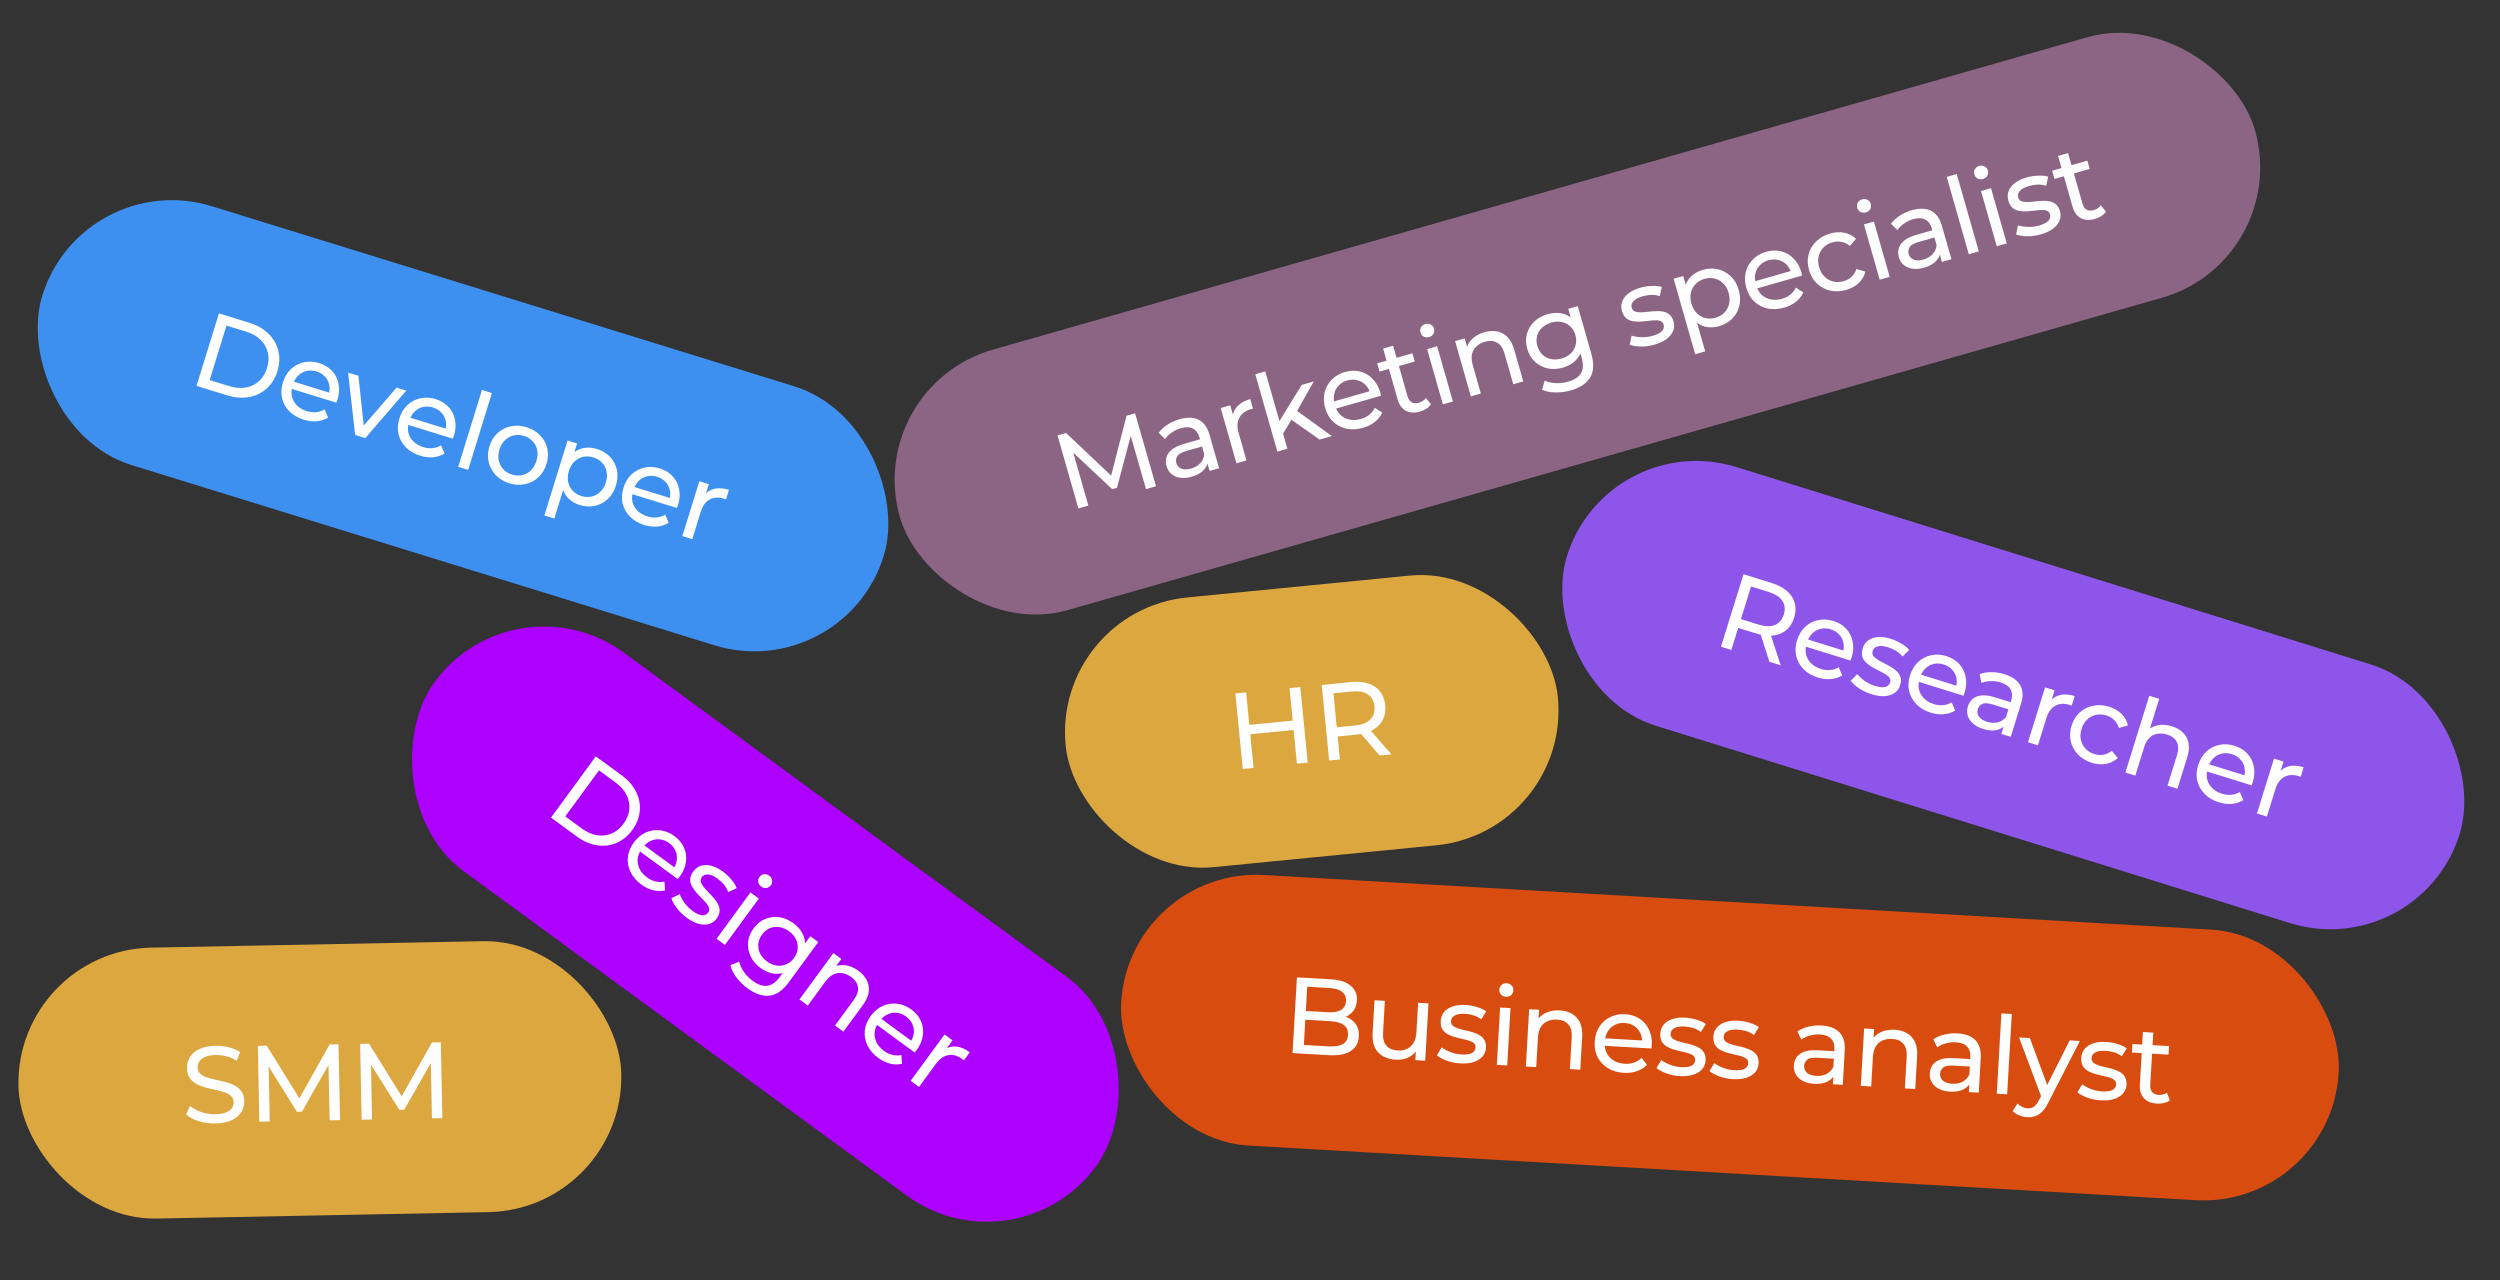 <svg width="369" height="189" viewBox="0 0 369 189" fill="none" xmlns="http://www.w3.org/2000/svg">
<rect x="0" y="0" width="369" height="189" fill="#333333" stroke="none"/>
<g clip-path="url(#clip0_101_3819)">
<rect x="12.151" y="24.53" width="130" height="40" rx="20" transform="rotate(17.181 12.151 24.53)" fill="#3E90F0"/>
<path d="M29.005 56.956L32.314 46.255L36.823 47.65C37.965 48.002 38.899 48.537 39.627 49.253C40.364 49.972 40.848 50.809 41.078 51.762C41.318 52.718 41.275 53.726 40.947 54.786C40.619 55.846 40.087 56.703 39.348 57.357C38.62 58.014 37.749 58.431 36.734 58.608C35.729 58.789 34.656 58.703 33.515 58.35L29.005 56.956ZM30.945 56.098L33.834 56.992C34.721 57.266 35.537 57.334 36.283 57.196C37.039 57.061 37.689 56.748 38.231 56.258C38.777 55.756 39.173 55.108 39.418 54.313C39.667 53.508 39.706 52.75 39.536 52.039C39.365 51.327 39.005 50.702 38.457 50.164C37.919 49.63 37.207 49.225 36.32 48.951L33.431 48.058L30.945 56.098ZM44.831 61.949C43.965 61.681 43.256 61.267 42.704 60.705C42.162 60.147 41.803 59.5 41.629 58.765C41.464 58.033 41.507 57.265 41.755 56.46C42.004 55.655 42.398 54.995 42.937 54.48C43.486 53.969 44.12 53.635 44.838 53.477C45.57 53.313 46.323 53.35 47.098 53.59C47.882 53.832 48.522 54.22 49.016 54.752C49.51 55.285 49.828 55.919 49.968 56.654C50.123 57.383 50.071 58.165 49.812 59.001C49.793 59.062 49.766 59.132 49.731 59.21C49.706 59.292 49.677 59.367 49.645 59.435L42.751 57.303L43.077 56.248L49.206 58.144L48.497 58.326C48.668 57.81 48.704 57.313 48.606 56.836C48.508 56.359 48.295 55.947 47.967 55.6C47.652 55.246 47.235 54.989 46.715 54.828C46.205 54.67 45.716 54.647 45.246 54.759C44.779 54.86 44.369 55.085 44.016 55.433C43.665 55.772 43.408 56.206 43.244 56.736L43.169 56.98C43.002 57.52 42.974 58.042 43.087 58.546C43.212 59.042 43.463 59.477 43.839 59.85C44.215 60.223 44.693 60.5 45.274 60.679C45.753 60.827 46.211 60.88 46.649 60.837C47.097 60.796 47.519 60.659 47.915 60.424L48.432 61.622C47.933 61.937 47.374 62.121 46.754 62.175C46.145 62.233 45.504 62.157 44.831 61.949ZM52.419 64.195L51.378 54.997L52.906 55.469L53.787 63.78L53.053 63.553L58.532 57.209L59.968 57.653L53.917 64.658L52.419 64.195ZM62.02 67.264C61.154 66.996 60.445 66.581 59.893 66.02C59.351 65.462 58.992 64.815 58.818 64.08C58.653 63.348 58.696 62.579 58.944 61.774C59.193 60.969 59.587 60.309 60.126 59.795C60.675 59.283 61.308 58.949 62.027 58.792C62.759 58.627 63.512 58.665 64.287 58.904C65.071 59.147 65.711 59.534 66.205 60.067C66.699 60.599 67.016 61.233 67.157 61.969C67.312 62.698 67.26 63.48 67.001 64.316C66.982 64.377 66.955 64.447 66.92 64.525C66.895 64.606 66.866 64.681 66.834 64.749L59.94 62.618L60.266 61.563L66.395 63.458L65.686 63.641C65.857 63.124 65.893 62.628 65.795 62.151C65.697 61.674 65.484 61.262 65.156 60.915C64.841 60.56 64.424 60.303 63.904 60.142C63.394 59.985 62.904 59.962 62.435 60.073C61.968 60.175 61.558 60.4 61.204 60.748C60.854 61.086 60.597 61.52 60.433 62.05L60.358 62.295C60.191 62.835 60.163 63.357 60.276 63.861C60.401 64.357 60.652 64.792 61.028 65.165C61.404 65.538 61.882 65.814 62.463 65.994C62.942 66.142 63.4 66.194 63.838 66.151C64.286 66.111 64.708 65.973 65.104 65.739L65.621 66.937C65.122 67.251 64.563 67.436 63.943 67.49C63.334 67.547 62.693 67.472 62.02 67.264ZM67.632 68.899L71.139 57.556L72.607 58.01L69.1 69.352L67.632 68.899ZM75.175 71.331C74.36 71.079 73.692 70.677 73.17 70.125C72.648 69.573 72.3 68.93 72.126 68.194C71.954 67.449 71.991 66.679 72.237 65.884C72.486 65.079 72.89 64.422 73.449 63.914C74.008 63.406 74.657 63.076 75.396 62.925C76.138 62.764 76.917 62.809 77.732 63.061C78.537 63.31 79.201 63.711 79.722 64.263C80.257 64.808 80.607 65.446 80.771 66.178C80.949 66.903 80.912 67.673 80.66 68.488C80.411 69.293 80.007 69.95 79.448 70.458C78.899 70.97 78.248 71.304 77.496 71.463C76.754 71.624 75.98 71.58 75.175 71.331ZM75.572 70.047C76.092 70.208 76.592 70.234 77.072 70.126C77.562 70.02 77.991 69.79 78.358 69.434C78.727 69.069 79.001 68.601 79.177 68.03C79.357 67.449 79.394 66.913 79.289 66.423C79.187 65.923 78.963 65.491 78.618 65.127C78.282 64.767 77.855 64.506 77.335 64.346C76.816 64.185 76.316 64.159 75.835 64.267C75.355 64.375 74.927 64.606 74.55 64.958C74.176 65.3 73.9 65.762 73.72 66.343C73.543 66.913 73.51 67.456 73.619 67.969C73.731 68.473 73.955 68.905 74.29 69.266C74.625 69.626 75.053 69.886 75.572 70.047ZM85.536 74.534C84.863 74.326 84.294 73.983 83.828 73.504C83.375 73.018 83.075 72.417 82.928 71.702C82.791 70.99 82.864 70.175 83.148 69.258C83.431 68.341 83.826 67.625 84.331 67.111C84.846 66.601 85.426 66.278 86.071 66.142C86.726 66.01 87.4 66.05 88.093 66.265C88.887 66.51 89.537 66.901 90.041 67.437C90.546 67.972 90.88 68.606 91.044 69.338C91.212 70.06 91.168 70.833 90.913 71.659C90.658 72.484 90.256 73.152 89.707 73.664C89.158 74.175 88.524 74.51 87.806 74.667C87.087 74.824 86.331 74.78 85.536 74.534ZM80.352 76.08L83.773 65.013L85.18 65.448L84.504 67.634L83.831 69.486L83.403 71.413L81.819 76.534L80.352 76.08ZM85.81 73.213C86.33 73.373 86.83 73.4 87.31 73.291C87.8 73.186 88.229 72.956 88.596 72.6C88.976 72.237 89.254 71.771 89.43 71.2C89.61 70.619 89.642 70.082 89.527 69.589C89.425 69.088 89.201 68.656 88.856 68.293C88.52 67.932 88.093 67.672 87.573 67.511C87.064 67.353 86.564 67.327 86.073 67.432C85.593 67.541 85.165 67.771 84.788 68.124C84.424 68.469 84.153 68.932 83.973 69.513C83.797 70.084 83.758 70.624 83.857 71.135C83.969 71.638 84.193 72.07 84.528 72.431C84.873 72.794 85.301 73.055 85.81 73.213ZM95.099 77.491C94.233 77.224 93.524 76.809 92.972 76.248C92.43 75.689 92.072 75.042 91.897 74.307C91.732 73.576 91.775 72.807 92.023 72.002C92.272 71.197 92.666 70.537 93.205 70.023C93.754 69.511 94.388 69.177 95.106 69.019C95.838 68.855 96.591 68.892 97.366 69.132C98.15 69.374 98.79 69.762 99.284 70.294C99.778 70.827 100.096 71.461 100.236 72.197C100.391 72.925 100.339 73.708 100.08 74.543C100.061 74.604 100.034 74.674 99.999 74.752C99.974 74.834 99.945 74.909 99.913 74.977L93.019 72.846L93.345 71.791L99.475 73.686L98.765 73.869C98.936 73.352 98.972 72.855 98.874 72.378C98.776 71.901 98.563 71.489 98.235 71.142C97.92 70.788 97.502 70.531 96.983 70.37C96.473 70.213 95.984 70.189 95.514 70.301C95.047 70.402 94.637 70.627 94.284 70.976C93.933 71.314 93.676 71.748 93.512 72.278L93.437 72.523C93.27 73.063 93.242 73.585 93.355 74.088C93.48 74.585 93.731 75.02 94.107 75.393C94.483 75.766 94.961 76.042 95.542 76.222C96.021 76.37 96.479 76.422 96.917 76.379C97.365 76.338 97.787 76.201 98.183 75.966L98.7 77.165C98.201 77.479 97.642 77.663 97.022 77.718C96.413 77.775 95.772 77.699 95.099 77.491ZM100.712 79.126L103.217 71.025L104.623 71.459L103.942 73.661L103.975 73.068C104.372 72.577 104.882 72.265 105.503 72.133C106.124 72.002 106.822 72.056 107.597 72.295L107.157 73.717C107.099 73.688 107.04 73.664 106.978 73.645C106.927 73.629 106.877 73.613 106.826 73.597C106.041 73.355 105.347 73.397 104.743 73.724C104.14 74.051 103.701 74.658 103.427 75.544L102.179 79.58L100.712 79.126Z" fill="#FEFEFE"/>
</g>
<g clip-path="url(#clip1_101_3819)">
<rect x="75.96" y="84.53" width="121" height="40" rx="20" transform="rotate(36.203 75.96 84.53)" fill="#AD00FF"/>
<path d="M81.326 120.678L87.941 111.64L91.749 114.428C92.713 115.134 93.423 115.944 93.877 116.858C94.34 117.778 94.525 118.727 94.432 119.703C94.347 120.685 93.977 121.624 93.322 122.519C92.667 123.414 91.884 124.051 90.973 124.428C90.071 124.812 89.111 124.923 88.094 124.759C87.085 124.603 86.098 124.171 85.134 123.466L81.326 120.678ZM83.439 120.5L85.879 122.286C86.628 122.834 87.377 123.164 88.127 123.277C88.886 123.397 89.602 123.312 90.275 123.025C90.954 122.729 91.54 122.246 92.031 121.574C92.529 120.894 92.813 120.19 92.883 119.462C92.954 118.733 92.817 118.026 92.475 117.338C92.14 116.657 91.599 116.043 90.85 115.495L88.41 113.709L83.439 120.5ZM94.66 130.557C93.928 130.021 93.393 129.398 93.054 128.688C92.723 127.983 92.596 127.255 92.67 126.503C92.753 125.758 93.043 125.045 93.541 124.365C94.039 123.685 94.626 123.189 95.303 122.879C95.989 122.574 96.697 122.464 97.427 122.55C98.173 122.633 98.873 122.914 99.527 123.393C100.19 123.878 100.668 124.452 100.962 125.117C101.255 125.781 101.349 126.484 101.242 127.226C101.15 127.965 100.846 128.687 100.33 129.393C100.292 129.445 100.243 129.502 100.184 129.565C100.134 129.633 100.083 129.695 100.03 129.749L94.207 125.487L94.859 124.596L100.036 128.385L99.306 128.327C99.636 127.894 99.832 127.436 99.895 126.953C99.957 126.47 99.89 126.011 99.693 125.576C99.511 125.139 99.2 124.76 98.761 124.438C98.331 124.123 97.876 123.942 97.395 123.894C96.921 123.838 96.46 123.917 96.012 124.131C95.571 124.337 95.186 124.664 94.859 125.111L94.707 125.318C94.374 125.774 94.178 126.258 94.12 126.771C94.076 127.281 94.172 127.774 94.406 128.249C94.639 128.725 95.002 129.142 95.492 129.501C95.897 129.797 96.313 129.996 96.741 130.098C97.177 130.206 97.621 130.213 98.072 130.12L98.171 131.422C97.596 131.556 97.007 131.548 96.404 131.398C95.809 131.253 95.228 130.973 94.66 130.557ZM101.339 135.446C100.77 135.03 100.285 134.555 99.882 134.023C99.487 133.496 99.226 133.014 99.097 132.576L100.332 131.972C100.479 132.385 100.718 132.817 101.048 133.27C101.377 133.722 101.766 134.113 102.213 134.44C102.79 134.862 103.263 135.083 103.632 135.102C104.01 135.128 104.306 134.994 104.521 134.701C104.678 134.486 104.723 134.262 104.657 134.028C104.59 133.794 104.45 133.552 104.235 133.303C104.03 133.06 103.788 132.804 103.51 132.534C103.238 132.255 102.972 131.968 102.712 131.673C102.459 131.368 102.251 131.057 102.087 130.739C101.93 130.412 101.858 130.076 101.874 129.73C101.895 129.376 102.051 129.001 102.341 128.605C102.643 128.192 103.024 127.915 103.483 127.775C103.942 127.636 104.442 127.638 104.984 127.783C105.54 127.926 106.111 128.212 106.696 128.64C107.144 128.968 107.555 129.355 107.929 129.8C108.318 130.244 108.587 130.672 108.735 131.084L107.487 131.678C107.328 131.244 107.11 130.866 106.831 130.543C106.552 130.22 106.244 129.935 105.909 129.69C105.366 129.293 104.896 129.087 104.497 129.072C104.104 129.049 103.806 129.175 103.605 129.451C103.435 129.683 103.38 129.921 103.44 130.163C103.516 130.403 103.653 130.649 103.852 130.901C104.06 131.159 104.3 131.427 104.572 131.705C104.85 131.975 105.116 132.262 105.369 132.566C105.629 132.862 105.836 133.166 105.991 133.478C106.155 133.796 106.229 134.128 106.214 134.474C106.207 134.826 106.062 135.195 105.779 135.583C105.476 135.996 105.094 136.265 104.633 136.39C104.171 136.515 103.658 136.502 103.093 136.353C102.535 136.195 101.95 135.893 101.339 135.446ZM105.759 138.562L110.767 131.719L112.007 132.627L106.998 139.469L105.759 138.562ZM112.351 130.856C112.11 130.68 111.965 130.454 111.914 130.179C111.873 129.911 111.934 129.665 112.098 129.441C112.268 129.209 112.487 129.072 112.756 129.03C113.032 128.995 113.291 129.066 113.532 129.242C113.773 129.419 113.915 129.641 113.956 129.909C114.013 130.175 113.959 130.42 113.795 130.644C113.625 130.876 113.403 131.018 113.128 131.068C112.86 131.109 112.601 131.039 112.351 130.856ZM110.328 145.872C109.7 145.412 109.155 144.875 108.693 144.259C108.234 143.659 107.939 143.059 107.808 142.461L109.101 141.941C109.218 142.449 109.452 142.951 109.804 143.446C110.149 143.95 110.575 144.388 111.083 144.759C111.892 145.352 112.625 145.597 113.281 145.495C113.937 145.394 114.548 144.956 115.115 144.181L116.174 142.735L117.295 141.474L118.232 140.058L119.602 138.186L120.777 139.046L116.449 144.959C115.567 146.164 114.617 146.83 113.599 146.957C112.58 147.085 111.49 146.723 110.328 145.872ZM112.271 142.893C111.608 142.408 111.115 141.835 110.792 141.175C110.483 140.513 110.357 139.819 110.412 139.093C110.477 138.373 110.748 137.687 111.227 137.032C111.712 136.37 112.285 135.903 112.945 135.633C113.62 135.361 114.317 135.276 115.035 135.378C115.762 135.487 116.456 135.784 117.119 136.269C117.704 136.698 118.15 137.209 118.455 137.803C118.767 138.388 118.886 139.03 118.811 139.728C118.744 140.433 118.437 141.16 117.889 141.909C117.347 142.649 116.75 143.157 116.099 143.434C115.455 143.716 114.801 143.806 114.137 143.703C113.478 143.591 112.856 143.321 112.271 142.893ZM113.207 141.912C113.663 142.246 114.137 142.447 114.629 142.516C115.12 142.585 115.588 142.524 116.031 142.334C116.484 142.149 116.87 141.837 117.192 141.398C117.513 140.959 117.693 140.496 117.732 140.01C117.78 139.529 117.694 139.069 117.473 138.63C117.259 138.182 116.924 137.792 116.467 137.458C116.011 137.124 115.533 136.919 115.033 136.844C114.548 136.766 114.079 136.82 113.627 137.004C113.183 137.195 112.8 137.51 112.479 137.949C112.158 138.388 111.973 138.848 111.926 139.328C111.886 139.815 111.974 140.283 112.188 140.73C112.411 141.184 112.751 141.578 113.207 141.912ZM126.705 143.285C127.264 143.695 127.676 144.162 127.94 144.686C128.213 145.216 128.309 145.789 128.229 146.404C128.149 147.019 127.863 147.663 127.371 148.334L124.489 152.272L123.25 151.365L126.028 147.569C126.513 146.906 126.715 146.287 126.634 145.712C126.561 145.143 126.232 144.645 125.647 144.216C125.208 143.895 124.762 143.701 124.308 143.633C123.855 143.566 123.416 143.634 122.989 143.838C122.571 144.047 122.18 144.402 121.814 144.901L119.234 148.426L117.995 147.518L123.004 140.676L124.191 141.545L122.84 143.391L123.005 142.759C123.557 142.475 124.156 142.379 124.804 142.469C125.451 142.56 126.085 142.832 126.705 143.285ZM129.631 156.155C128.9 155.619 128.364 154.996 128.025 154.285C127.695 153.581 127.567 152.853 127.641 152.101C127.725 151.355 128.015 150.642 128.513 149.962C129.01 149.282 129.598 148.787 130.275 148.476C130.96 148.172 131.668 148.062 132.399 148.147C133.144 148.23 133.844 148.511 134.498 148.99C135.161 149.475 135.639 150.05 135.933 150.714C136.227 151.379 136.32 152.082 136.214 152.823C136.122 153.563 135.818 154.285 135.301 154.991C135.263 155.043 135.215 155.1 135.156 155.162C135.106 155.231 135.054 155.292 135.001 155.346L129.179 151.084L129.831 150.193L135.008 153.983L134.278 153.924C134.607 153.492 134.804 153.034 134.866 152.551C134.929 152.068 134.862 151.609 134.665 151.174C134.483 150.737 134.172 150.357 133.733 150.036C133.303 149.721 132.847 149.54 132.367 149.492C131.892 149.436 131.431 149.515 130.984 149.729C130.542 149.934 130.158 150.261 129.83 150.709L129.679 150.915C129.345 151.371 129.149 151.856 129.091 152.369C129.048 152.879 129.143 153.372 129.377 153.847C129.611 154.322 129.973 154.739 130.464 155.098C130.868 155.395 131.285 155.593 131.712 155.695C132.149 155.803 132.593 155.811 133.044 155.718L133.142 157.019C132.568 157.154 131.979 157.146 131.376 156.995C130.781 156.851 130.199 156.57 129.631 156.155ZM134.404 159.529L139.413 152.687L140.601 153.556L139.24 155.415L139.464 154.865C140 154.53 140.583 154.402 141.213 154.48C141.843 154.558 142.486 154.836 143.14 155.315L142.261 156.516C142.216 156.47 142.167 156.428 142.116 156.39C142.072 156.358 142.029 156.327 141.986 156.295C141.324 155.81 140.654 155.624 139.977 155.736C139.299 155.849 138.687 156.279 138.139 157.028L135.644 160.437L134.404 159.529Z" fill="#FEFEFE"/>
</g>
<rect x="2.335" y="140.256" width="89" height="40" rx="20" transform="rotate(-1.111 2.335 140.256)" fill="#DDA73F"/>
<path d="M31.78 165.818C30.927 165.834 30.109 165.722 29.325 165.481C28.541 165.23 27.922 164.9 27.466 164.493L28.033 163.234C28.467 163.599 29.017 163.898 29.683 164.13C30.349 164.363 31.039 164.472 31.754 164.458C32.404 164.445 32.931 164.361 33.333 164.203C33.736 164.046 34.03 163.838 34.217 163.578C34.404 163.308 34.494 163.007 34.488 162.677C34.48 162.293 34.346 161.986 34.086 161.756C33.836 161.526 33.507 161.346 33.099 161.215C32.702 161.074 32.262 160.954 31.78 160.857C31.298 160.76 30.81 160.646 30.317 160.517C29.834 160.377 29.388 160.199 28.979 159.983C28.58 159.767 28.254 159.474 28.001 159.106C27.749 158.727 27.616 158.238 27.605 157.641C27.594 157.065 27.733 156.535 28.022 156.049C28.322 155.552 28.784 155.154 29.407 154.854C30.041 154.543 30.849 154.378 31.83 154.359C32.481 154.346 33.127 154.419 33.771 154.577C34.414 154.735 34.973 154.97 35.449 155.281L34.946 156.571C34.459 156.26 33.948 156.041 33.412 155.912C32.876 155.773 32.358 155.709 31.856 155.718C31.227 155.731 30.712 155.821 30.309 155.988C29.907 156.156 29.613 156.375 29.426 156.646C29.25 156.916 29.165 157.216 29.171 157.547C29.179 157.941 29.308 158.254 29.558 158.484C29.818 158.713 30.147 158.893 30.544 159.024C30.952 159.155 31.397 159.275 31.88 159.383C32.361 159.48 32.844 159.593 33.326 159.723C33.82 159.852 34.266 160.024 34.665 160.241C35.074 160.457 35.405 160.749 35.658 161.118C35.91 161.486 36.042 161.964 36.054 162.55C36.065 163.116 35.92 163.646 35.62 164.143C35.321 164.629 34.848 165.027 34.203 165.339C33.569 165.639 32.761 165.799 31.78 165.818ZM38.274 165.564L38.057 154.366L39.369 154.34L44.556 162.705L43.852 162.719L48.647 154.161L49.959 154.135L50.192 165.333L48.656 165.362L48.47 156.58L48.838 156.573L44.566 164.082L43.831 164.096L39.239 156.759L39.639 156.752L39.81 165.534L38.274 165.564ZM53.376 165.271L53.159 154.073L54.471 154.048L59.658 162.413L58.954 162.426L63.749 153.868L65.061 153.842L65.294 165.04L63.758 165.07L63.572 156.288L63.94 156.28L59.669 163.789L58.933 163.803L54.342 156.467L54.742 156.459L54.912 165.241L53.376 165.271Z" fill="#FEFEFE"/>
<rect x="155.335" y="90.138" width="73" height="40" rx="20" transform="rotate(-5.611 155.335 90.138)" fill="#DDA73F"/>
<path d="M190.333 101.57L191.925 101.414L193.02 112.56L191.428 112.717L190.333 101.57ZM185.026 113.346L183.434 113.502L182.339 102.356L183.931 102.199L185.026 113.346ZM191.083 107.735L184.379 108.393L184.243 107.008L190.947 106.349L191.083 107.735ZM196.181 112.25L195.086 101.103L199.433 100.676C200.41 100.58 201.258 100.652 201.978 100.893C202.699 101.133 203.273 101.526 203.702 102.074C204.131 102.621 204.385 103.298 204.464 104.105C204.544 104.912 204.426 105.625 204.112 106.246C203.797 106.855 203.309 107.348 202.65 107.724C201.99 108.099 201.172 108.335 200.195 108.431L196.724 108.772L197.368 107.969L197.773 112.093L196.181 112.25ZM203.633 111.518L200.402 107.752L202.105 107.584L205.369 111.347L203.633 111.518ZM197.384 108.128L196.591 107.419L200.014 107.082C201.033 106.982 201.782 106.689 202.259 106.203C202.746 105.705 202.95 105.057 202.872 104.261C202.794 103.465 202.468 102.876 201.894 102.492C201.332 102.108 200.541 101.966 199.521 102.066L196.098 102.403L196.736 101.536L197.384 108.128Z" fill="#FEFEFE"/>
<g clip-path="url(#clip2_101_3819)">
<rect x="237.218" y="63" width="138" height="40" rx="20" transform="rotate(17.283 237.218 63)" fill="#8E55EA"/>
<path d="M254.015 95.455L257.342 84.761L261.513 86.059C262.45 86.35 263.204 86.746 263.774 87.248C264.344 87.749 264.72 88.335 264.902 89.007C265.084 89.678 265.055 90.4 264.814 91.174C264.573 91.948 264.188 92.56 263.657 93.009C263.129 93.448 262.488 93.713 261.734 93.802C260.981 93.891 260.135 93.79 259.198 93.499L255.868 92.463L256.774 91.974L255.543 95.931L254.015 95.455ZM261.165 97.68L259.653 92.953L261.287 93.462L262.83 98.198L261.165 97.68ZM256.726 92.126L256.272 91.164L259.556 92.186C260.534 92.49 261.337 92.511 261.966 92.249C262.609 91.979 263.049 91.463 263.286 90.699C263.524 89.935 263.453 89.265 263.074 88.689C262.705 88.116 262.031 87.678 261.054 87.373L257.769 86.352L258.694 85.802L256.726 92.126ZM268.31 100.003C267.444 99.734 266.736 99.318 266.185 98.756C265.644 98.197 265.287 97.549 265.113 96.814C264.95 96.082 264.994 95.313 265.244 94.508C265.494 93.704 265.889 93.045 266.429 92.531C266.979 92.021 267.613 91.688 268.332 91.531C269.064 91.368 269.817 91.407 270.591 91.648C271.376 91.892 272.014 92.281 272.507 92.814C273.001 93.347 273.317 93.982 273.457 94.718C273.61 95.447 273.556 96.229 273.296 97.064C273.277 97.125 273.25 97.195 273.215 97.273C273.189 97.355 273.16 97.43 273.128 97.498L266.238 95.354L266.566 94.3L272.692 96.206L271.982 96.387C272.154 95.871 272.191 95.374 272.094 94.897C271.997 94.42 271.784 94.007 271.457 93.66C271.143 93.305 270.726 93.047 270.206 92.885C269.697 92.727 269.207 92.703 268.737 92.814C268.27 92.914 267.86 93.138 267.506 93.486C267.155 93.824 266.897 94.258 266.732 94.787L266.656 95.032C266.488 95.572 266.46 96.093 266.571 96.597C266.696 97.094 266.946 97.529 267.321 97.903C267.697 98.277 268.175 98.554 268.755 98.734C269.234 98.883 269.692 98.936 270.13 98.894C270.578 98.855 271 98.718 271.397 98.484L271.912 99.683C271.412 99.997 270.852 100.18 270.233 100.233C269.623 100.289 268.982 100.213 268.31 100.003ZM276.213 102.462C275.541 102.253 274.928 101.962 274.374 101.588C273.83 101.218 273.426 100.847 273.162 100.474L274.134 99.503C274.408 99.845 274.774 100.177 275.232 100.498C275.691 100.82 276.185 101.063 276.715 101.228C277.397 101.44 277.916 101.495 278.272 101.394C278.637 101.295 278.874 101.073 278.982 100.727C279.061 100.472 279.031 100.245 278.892 100.045C278.753 99.846 278.542 99.663 278.259 99.496C277.986 99.333 277.674 99.169 277.323 99.004C276.975 98.829 276.631 98.643 276.289 98.448C275.951 98.242 275.653 98.015 275.395 97.767C275.14 97.509 274.964 97.214 274.866 96.882C274.772 96.54 274.797 96.135 274.943 95.666C275.095 95.177 275.366 94.792 275.755 94.511C276.144 94.23 276.618 94.07 277.177 94.032C277.75 93.987 278.382 94.072 279.075 94.287C279.605 94.452 280.119 94.685 280.617 94.985C281.129 95.279 281.522 95.596 281.795 95.938L280.808 96.904C280.517 96.546 280.188 96.259 279.819 96.044C279.45 95.829 279.067 95.659 278.67 95.535C278.028 95.336 277.516 95.294 277.134 95.409C276.755 95.515 276.515 95.731 276.413 96.057C276.328 96.332 276.353 96.574 276.489 96.784C276.638 96.987 276.847 97.175 277.117 97.348C277.398 97.525 277.712 97.701 278.059 97.876C278.41 98.041 278.754 98.226 279.093 98.432C279.434 98.627 279.728 98.847 279.976 99.092C280.234 99.34 280.412 99.63 280.51 99.962C280.618 100.297 280.601 100.694 280.458 101.152C280.306 101.641 280.032 102.02 279.636 102.287C279.24 102.555 278.75 102.71 278.167 102.752C277.588 102.784 276.936 102.687 276.213 102.462ZM284.982 105.191C284.116 104.921 283.408 104.505 282.857 103.943C282.316 103.384 281.959 102.736 281.785 102.001C281.622 101.269 281.666 100.5 281.916 99.696C282.167 98.891 282.562 98.232 283.101 97.719C283.651 97.208 284.285 96.875 285.004 96.719C285.736 96.555 286.489 96.594 287.263 96.835C288.048 97.079 288.686 97.468 289.18 98.001C289.673 98.534 289.989 99.169 290.129 99.905C290.282 100.634 290.228 101.416 289.969 102.251C289.95 102.312 289.922 102.382 289.887 102.461C289.861 102.542 289.832 102.617 289.8 102.685L282.91 100.541L283.238 99.487L289.364 101.393L288.654 101.574C288.826 101.058 288.863 100.561 288.766 100.084C288.669 99.607 288.456 99.195 288.129 98.847C287.815 98.493 287.398 98.234 286.878 98.073C286.369 97.914 285.88 97.89 285.409 98.001C284.942 98.102 284.532 98.326 284.178 98.674C283.827 99.011 283.569 99.445 283.405 99.975L283.329 100.219C283.161 100.759 283.132 101.281 283.244 101.784C283.368 102.281 283.618 102.716 283.994 103.09C284.369 103.464 284.847 103.741 285.427 103.922C285.906 104.071 286.364 104.124 286.802 104.081C287.25 104.042 287.672 103.905 288.069 103.671L288.584 104.87C288.084 105.184 287.524 105.367 286.905 105.42C286.295 105.476 285.654 105.4 284.982 105.191ZM295.394 108.33L295.927 106.619L295.95 106.274L296.858 103.356C297.051 102.735 297.017 102.199 296.755 101.749C296.506 101.292 296.02 100.95 295.297 100.725C294.818 100.577 294.324 100.512 293.815 100.533C293.309 100.543 292.857 100.631 292.459 100.798L292.19 99.508C292.713 99.301 293.291 99.202 293.925 99.21C294.573 99.21 295.218 99.31 295.86 99.51C296.97 99.855 297.741 100.391 298.174 101.118C298.607 101.845 298.651 102.763 298.306 103.873L296.784 108.762L295.394 108.33ZM292.707 107.594C292.106 107.407 291.609 107.141 291.214 106.794C290.829 106.451 290.57 106.063 290.436 105.631C290.306 105.188 290.312 104.738 290.455 104.279C290.591 103.841 290.816 103.476 291.131 103.183C291.456 102.893 291.886 102.714 292.421 102.646C292.966 102.581 293.641 102.673 294.445 102.924L297.012 103.722L296.684 104.776L294.179 103.997C293.445 103.769 292.913 103.737 292.583 103.903C292.252 104.068 292.033 104.323 291.925 104.67C291.801 105.067 291.859 105.437 292.099 105.78C292.342 106.112 292.743 106.366 293.304 106.54C293.854 106.711 294.37 106.738 294.854 106.62C295.347 106.505 295.759 106.242 296.088 105.831L296.064 106.93C295.722 107.348 295.262 107.624 294.684 107.757C294.11 107.88 293.451 107.826 292.707 107.594ZM299.331 109.554L301.85 101.457L303.255 101.895L302.571 104.095L302.605 103.502C303.003 103.011 303.513 102.701 304.134 102.57C304.756 102.44 305.454 102.495 306.228 102.736L305.786 104.156C305.728 104.127 305.668 104.103 305.607 104.084C305.556 104.068 305.505 104.052 305.454 104.037C304.67 103.793 303.976 103.834 303.372 104.159C302.768 104.485 302.328 105.091 302.052 105.977L300.797 110.011L299.331 109.554ZM308.75 112.586C307.925 112.329 307.242 111.921 306.701 111.362C306.171 110.806 305.819 110.16 305.645 109.425C305.472 108.689 305.51 107.919 305.761 107.115C306.011 106.31 306.416 105.654 306.976 105.147C307.536 104.64 308.191 104.313 308.94 104.166C309.703 104.012 310.497 104.064 311.322 104.321C312.055 104.549 312.661 104.899 313.14 105.372C313.631 105.838 313.946 106.405 314.085 107.074L312.746 107.445C312.605 106.965 312.369 106.573 312.039 106.27C311.723 105.959 311.345 105.735 310.907 105.599C310.378 105.434 309.868 105.404 309.377 105.508C308.887 105.613 308.453 105.841 308.075 106.193C307.701 106.534 307.423 106.995 307.243 107.576C307.062 108.156 307.027 108.698 307.139 109.202C307.25 109.706 307.478 110.14 307.823 110.504C308.168 110.868 308.605 111.133 309.134 111.298C309.572 111.434 310.008 111.469 310.442 111.403C310.889 111.33 311.307 111.136 311.696 110.821L312.592 111.871C312.102 112.333 311.519 112.626 310.844 112.751C310.181 112.869 309.484 112.814 308.75 112.586ZM320.572 107.199C321.234 107.405 321.775 107.712 322.195 108.122C322.625 108.535 322.901 109.046 323.025 109.654C323.149 110.262 323.087 110.964 322.84 111.758L321.39 116.418L319.923 115.961L321.321 111.47C321.565 110.686 321.555 110.035 321.291 109.517C321.038 109.003 320.565 108.638 319.873 108.422C319.353 108.26 318.868 108.221 318.418 108.305C317.968 108.388 317.574 108.595 317.236 108.926C316.909 109.259 316.653 109.722 316.469 110.312L315.172 114.483L313.705 114.027L317.232 102.691L318.699 103.147L317.011 108.571L316.902 107.9C317.331 107.453 317.867 107.167 318.509 107.043C319.151 106.918 319.838 106.97 320.572 107.199ZM327.513 118.423C326.647 118.154 325.939 117.738 325.388 117.176C324.847 116.616 324.49 115.969 324.316 115.234C324.153 114.502 324.197 113.733 324.447 112.929C324.697 112.124 325.092 111.465 325.632 110.951C326.182 110.441 326.816 110.108 327.535 109.951C328.267 109.788 329.02 109.827 329.794 110.068C330.579 110.312 331.217 110.701 331.71 111.234C332.204 111.767 332.52 112.402 332.66 113.138C332.813 113.867 332.759 114.649 332.499 115.484C332.48 115.545 332.453 115.615 332.418 115.693C332.392 115.775 332.363 115.85 332.331 115.918L325.441 113.774L325.769 112.72L331.895 114.626L331.185 114.807C331.357 114.291 331.394 113.794 331.297 113.317C331.2 112.84 330.987 112.428 330.66 112.08C330.346 111.725 329.929 111.467 329.409 111.305C328.9 111.147 328.41 111.123 327.94 111.234C327.473 111.334 327.063 111.558 326.709 111.906C326.358 112.244 326.1 112.678 325.935 113.207L325.859 113.452C325.691 113.992 325.663 114.513 325.774 115.017C325.899 115.514 326.149 115.949 326.524 116.323C326.9 116.697 327.378 116.974 327.958 117.154C328.437 117.303 328.895 117.357 329.333 117.314C329.781 117.275 330.203 117.138 330.6 116.904L331.115 118.103C330.615 118.417 330.055 118.6 329.436 118.653C328.826 118.709 328.185 118.633 327.513 118.423ZM333.123 120.068L335.642 111.971L337.047 112.408L336.363 114.608L336.396 114.016C336.795 113.525 337.305 113.215 337.926 113.084C338.548 112.953 339.246 113.009 340.02 113.249L339.578 114.67C339.52 114.641 339.46 114.617 339.399 114.598C339.348 114.582 339.297 114.566 339.246 114.55C338.462 114.306 337.768 114.347 337.164 114.673C336.56 114.999 336.12 115.605 335.844 116.491L334.589 120.525L333.123 120.068Z" fill="#FEFEFE"/>
</g>
<g clip-path="url(#clip3_101_3819)">
<rect x="127.335" y="57.087" width="208" height="40" rx="20" transform="rotate(-15.93 127.335 57.087)" fill="#8C6584"/>
<path d="M159.165 75.041L156.091 64.271L157.352 63.911L164.507 70.671L163.83 70.864L166.276 61.364L167.538 61.004L170.627 71.769L169.15 72.191L166.724 63.748L167.078 63.647L164.869 71.998L164.161 72.2L157.846 66.282L158.231 66.172L160.642 74.619L159.165 75.041ZM178.536 69.511L178.045 67.788L177.875 67.487L177.037 64.549C176.858 63.923 176.536 63.493 176.07 63.26C175.612 63.014 175.018 62.995 174.29 63.203C173.808 63.34 173.359 63.557 172.945 63.853C172.527 64.139 172.197 64.46 171.955 64.817L171.024 63.885C171.348 63.427 171.777 63.027 172.312 62.686C172.854 62.331 173.448 62.062 174.095 61.877C175.213 61.558 176.152 61.584 176.912 61.955C177.672 62.326 178.212 63.071 178.531 64.189L179.937 69.112L178.536 69.511ZM175.886 70.368C175.281 70.541 174.718 70.59 174.198 70.517C173.688 70.441 173.259 70.258 172.91 69.969C172.558 69.67 172.317 69.29 172.185 68.829C172.059 68.387 172.048 67.958 172.15 67.541C172.263 67.12 172.525 66.735 172.935 66.385C173.356 66.032 173.971 65.74 174.782 65.508L177.366 64.771L177.669 65.832L175.146 66.552C174.408 66.763 173.945 67.028 173.759 67.348C173.573 67.667 173.53 68.001 173.629 68.35C173.743 68.75 173.995 69.028 174.383 69.183C174.768 69.328 175.243 69.32 175.807 69.159C176.361 69.001 176.808 68.74 177.148 68.377C177.498 68.011 177.698 67.566 177.748 67.041L178.33 67.973C178.273 68.511 178.039 68.993 177.629 69.421C177.216 69.839 176.634 70.154 175.886 70.368ZM182.501 68.38L180.173 60.226L181.589 59.822L182.221 62.037L181.925 61.523C181.989 60.894 182.246 60.355 182.694 59.906C183.143 59.456 183.757 59.12 184.536 58.897L184.945 60.328C184.88 60.335 184.817 60.348 184.756 60.365C184.704 60.38 184.653 60.395 184.602 60.409C183.812 60.635 183.254 61.049 182.927 61.653C182.6 62.256 182.564 63.004 182.818 63.897L183.978 67.959L182.501 68.38ZM189.175 64.345L188.665 62.444L192.133 56.812L193.917 56.303L191.327 60.869L190.72 61.774L189.175 64.345ZM188.537 66.657L185.278 55.241L186.755 54.82L190.014 66.236L188.537 66.657ZM194.768 64.879L190.435 61.823L191.05 60.366L196.583 64.361L194.768 64.879ZM201.175 63.15C200.303 63.399 199.483 63.439 198.714 63.27C197.955 63.099 197.301 62.752 196.753 62.232C196.216 61.709 195.831 61.042 195.6 60.232C195.369 59.422 195.338 58.654 195.508 57.929C195.689 57.2 196.037 56.574 196.553 56.05C197.076 55.512 197.727 55.132 198.507 54.91C199.297 54.684 200.044 54.66 200.749 54.836C201.453 55.012 202.066 55.369 202.586 55.909C203.113 56.435 203.497 57.118 203.737 57.959C203.754 58.021 203.77 58.094 203.783 58.179C203.806 58.261 203.823 58.34 203.833 58.414L196.895 60.395L196.592 59.333L202.761 57.572L202.267 58.113C202.127 57.587 201.887 57.151 201.544 56.805C201.201 56.459 200.797 56.23 200.333 56.119C199.876 55.994 199.386 56.007 198.863 56.156C198.35 56.302 197.927 56.551 197.594 56.901C197.259 57.24 197.038 57.653 196.933 58.138C196.824 58.612 196.846 59.117 196.998 59.65L197.068 59.896C197.223 60.44 197.486 60.892 197.855 61.252C198.231 61.6 198.679 61.827 199.197 61.934C199.716 62.041 200.268 62.011 200.852 61.844C201.334 61.707 201.747 61.5 202.09 61.225C202.443 60.947 202.722 60.601 202.925 60.188L204.013 60.909C203.767 61.445 203.399 61.905 202.909 62.289C202.43 62.67 201.852 62.957 201.175 63.15ZM209.596 60.746C208.775 60.981 208.076 60.942 207.499 60.63C206.922 60.317 206.516 59.751 206.282 58.93L204.148 51.453L205.625 51.031L207.741 58.447C207.867 58.888 208.072 59.196 208.354 59.37C208.647 59.542 208.999 59.569 209.409 59.452C209.871 59.32 210.219 59.082 210.453 58.738L211.218 59.668C211.048 59.927 210.817 60.148 210.525 60.331C210.244 60.511 209.934 60.65 209.596 60.746ZM203.619 54.848L203.272 53.633L208.473 52.148L208.82 53.364L203.619 54.848ZM212.97 59.683L210.643 51.529L212.12 51.108L214.447 59.262L212.97 59.683ZM210.934 49.749C210.646 49.831 210.379 49.807 210.131 49.678C209.894 49.547 209.737 49.347 209.661 49.081C209.582 48.804 209.609 48.546 209.741 48.309C209.883 48.069 210.098 47.908 210.385 47.826C210.672 47.744 210.934 47.769 211.172 47.901C211.416 48.02 211.577 48.212 211.653 48.479C211.732 48.756 211.707 49.018 211.578 49.266C211.446 49.503 211.231 49.664 210.934 49.749ZM219.103 49.031C219.77 48.841 220.391 48.802 220.967 48.915C221.553 49.025 222.064 49.301 222.501 49.742C222.937 50.183 223.27 50.804 223.498 51.604L224.837 56.296L223.36 56.718L222.069 52.195C221.844 51.405 221.479 50.866 220.975 50.577C220.482 50.285 219.886 50.239 219.188 50.438C218.665 50.587 218.238 50.82 217.907 51.136C217.576 51.453 217.36 51.842 217.258 52.303C217.167 52.762 217.207 53.288 217.377 53.883L218.575 58.084L217.098 58.505L214.771 50.351L216.186 49.947L216.814 52.147L216.417 51.628C216.531 51.019 216.823 50.486 217.292 50.031C217.761 49.575 218.365 49.242 219.103 49.031ZM231.849 57.623C231.101 57.837 230.342 57.937 229.572 57.923C228.816 57.917 228.162 57.782 227.61 57.518L227.993 56.178C228.466 56.398 229.006 56.521 229.612 56.548C230.222 56.584 230.829 56.516 231.434 56.344C232.398 56.069 233.042 55.641 233.364 55.061C233.687 54.481 233.716 53.729 233.453 52.806L232.961 51.083L232.654 49.423L232.111 47.814L231.475 45.583L232.875 45.184L234.886 52.23C235.296 53.666 235.238 54.825 234.713 55.707C234.189 56.589 233.234 57.228 231.849 57.623ZM230.69 54.26C229.9 54.485 229.145 54.523 228.426 54.374C227.714 54.211 227.088 53.885 226.549 53.395C226.021 52.903 225.645 52.267 225.422 51.487C225.197 50.697 225.18 49.959 225.373 49.272C225.572 48.572 225.933 47.969 226.454 47.465C226.986 46.959 227.647 46.593 228.437 46.367C229.135 46.168 229.811 46.13 230.468 46.253C231.121 46.366 231.701 46.667 232.206 47.155C232.722 47.64 233.107 48.329 233.361 49.221C233.613 50.103 233.648 50.886 233.466 51.571C233.295 52.252 232.964 52.823 232.475 53.285C231.982 53.736 231.387 54.061 230.69 54.26ZM230.49 52.919C231.034 52.764 231.484 52.514 231.84 52.168C232.196 51.822 232.435 51.416 232.557 50.949C232.689 50.478 232.68 49.981 232.531 49.458C232.381 48.935 232.126 48.509 231.766 48.179C231.416 47.846 231 47.632 230.518 47.537C230.033 47.431 229.519 47.456 228.975 47.611C228.432 47.766 227.977 48.018 227.61 48.367C227.251 48.702 227.006 49.105 226.874 49.575C226.752 50.043 226.766 50.538 226.915 51.061C227.064 51.584 227.314 52.012 227.664 52.345C228.024 52.675 228.447 52.892 228.932 52.998C229.427 53.101 229.947 53.074 230.49 52.919ZM244.183 50.875C243.506 51.068 242.833 51.16 242.165 51.151C241.507 51.139 240.966 51.05 240.541 50.883L240.823 49.538C241.239 49.674 241.726 49.751 242.286 49.769C242.846 49.786 243.392 49.719 243.926 49.567C244.613 49.371 245.078 49.133 245.319 48.853C245.571 48.57 245.648 48.255 245.548 47.906C245.475 47.65 245.326 47.476 245.1 47.385C244.874 47.294 244.597 47.257 244.269 47.273C243.951 47.286 243.6 47.319 243.217 47.373C242.83 47.417 242.44 47.451 242.047 47.474C241.652 47.487 241.278 47.461 240.926 47.395C240.572 47.319 240.263 47.168 239.999 46.944C239.732 46.709 239.532 46.356 239.397 45.885C239.257 45.392 239.272 44.922 239.444 44.474C239.615 44.025 239.925 43.632 240.372 43.294C240.826 42.942 241.402 42.667 242.099 42.468C242.633 42.316 243.19 42.228 243.772 42.207C244.361 42.172 244.863 42.222 245.279 42.359L244.982 43.708C244.543 43.567 244.11 43.508 243.683 43.53C243.257 43.552 242.844 43.62 242.444 43.734C241.798 43.918 241.346 44.163 241.09 44.47C240.83 44.766 240.748 45.078 240.841 45.406C240.92 45.683 241.074 45.872 241.303 45.973C241.538 46.061 241.817 46.103 242.138 46.101C242.469 46.095 242.828 46.07 243.215 46.026C243.599 45.972 243.988 45.938 244.384 45.925C244.777 45.902 245.144 45.925 245.485 45.994C245.837 46.06 246.144 46.205 246.408 46.429C246.682 46.651 246.885 46.992 247.016 47.454C247.157 47.946 247.135 48.413 246.95 48.854C246.765 49.295 246.441 49.692 245.976 50.047C245.509 50.391 244.911 50.667 244.183 50.875ZM253.706 48.157C253.029 48.35 252.364 48.373 251.712 48.226C251.068 48.067 250.488 47.727 249.974 47.208C249.47 46.687 249.087 45.964 248.823 45.041C248.56 44.118 248.499 43.303 248.642 42.597C248.794 41.888 249.103 41.301 249.569 40.835C250.046 40.366 250.633 40.032 251.33 39.833C252.13 39.605 252.888 39.577 253.603 39.75C254.318 39.923 254.944 40.271 255.481 40.795C256.016 41.308 256.402 41.98 256.639 42.81C256.876 43.641 256.905 44.421 256.724 45.149C256.544 45.877 256.196 46.503 255.68 47.028C255.164 47.552 254.506 47.928 253.706 48.157ZM250.208 52.283L247.029 41.144L248.444 40.74L249.072 42.94L249.52 44.859L250.214 46.707L251.685 51.861L250.208 52.283ZM253.214 46.899C253.737 46.75 254.17 46.499 254.513 46.146C254.866 45.79 255.099 45.363 255.212 44.865C255.333 44.353 255.311 43.811 255.147 43.236C254.98 42.652 254.713 42.184 254.347 41.834C253.988 41.47 253.565 41.231 253.077 41.115C252.599 40.996 252.099 41.011 251.576 41.161C251.063 41.307 250.63 41.558 250.277 41.914C249.934 42.267 249.701 42.694 249.578 43.195C249.462 43.683 249.487 44.219 249.654 44.804C249.818 45.378 250.081 45.852 250.443 46.226C250.812 46.587 251.235 46.826 251.713 46.945C252.201 47.061 252.701 47.046 253.214 46.899ZM263.332 45.409C262.46 45.658 261.639 45.698 260.87 45.529C260.111 45.358 259.458 45.012 258.91 44.492C258.372 43.968 257.988 43.302 257.757 42.491C257.526 41.681 257.495 40.913 257.665 40.188C257.846 39.46 258.194 38.834 258.71 38.309C259.233 37.772 259.884 37.392 260.664 37.169C261.453 36.944 262.201 36.919 262.905 37.095C263.61 37.271 264.222 37.629 264.742 38.168C265.27 38.694 265.653 39.378 265.894 40.219C265.911 40.28 265.926 40.354 265.94 40.439C265.963 40.521 265.98 40.599 265.99 40.674L259.051 42.654L258.748 41.593L264.918 39.832L264.423 40.372C264.284 39.846 264.043 39.41 263.7 39.064C263.358 38.718 262.954 38.49 262.49 38.378C262.033 38.254 261.543 38.266 261.019 38.415C260.507 38.562 260.084 38.81 259.751 39.16C259.415 39.5 259.195 39.912 259.089 40.397C258.981 40.872 259.002 41.376 259.155 41.909L259.225 42.155C259.38 42.699 259.642 43.151 260.011 43.512C260.388 43.859 260.835 44.086 261.354 44.193C261.873 44.3 262.424 44.271 263.009 44.104C263.491 43.966 263.904 43.76 264.247 43.484C264.6 43.206 264.878 42.86 265.082 42.447L266.17 43.168C265.923 43.705 265.555 44.164 265.066 44.548C264.587 44.929 264.009 45.216 263.332 45.409ZM272.506 42.791C271.675 43.028 270.881 43.061 270.122 42.889C269.373 42.714 268.725 42.367 268.177 41.847C267.629 41.326 267.239 40.661 267.008 39.851C266.777 39.041 266.757 38.27 266.947 37.539C267.138 36.808 267.507 36.175 268.053 35.642C268.607 35.096 269.3 34.704 270.131 34.467C270.869 34.256 271.568 34.218 272.227 34.351C272.894 34.471 273.468 34.773 273.95 35.257L273.033 36.301C272.652 35.977 272.241 35.778 271.798 35.705C271.363 35.618 270.925 35.638 270.484 35.764C269.951 35.916 269.507 36.17 269.154 36.526C268.801 36.882 268.563 37.311 268.44 37.812C268.313 38.302 268.334 38.84 268.501 39.425C268.667 40.01 268.935 40.482 269.305 40.843C269.674 41.203 270.102 41.441 270.59 41.557C271.078 41.673 271.589 41.655 272.122 41.503C272.563 41.377 272.947 41.167 273.274 40.874C273.608 40.568 273.851 40.177 274.004 39.701L275.329 40.088C275.172 40.743 274.845 41.308 274.348 41.782C273.859 42.244 273.245 42.58 272.506 42.791ZM277.441 41.282L275.114 33.128L276.591 32.706L278.918 40.861L277.441 41.282ZM275.404 31.348C275.117 31.43 274.85 31.406 274.602 31.277C274.365 31.145 274.208 30.946 274.132 30.679C274.053 30.402 274.079 30.145 274.211 29.908C274.353 29.668 274.568 29.507 274.855 29.425C275.142 29.343 275.405 29.368 275.642 29.5C275.887 29.618 276.047 29.811 276.123 30.078C276.202 30.355 276.177 30.617 276.048 30.865C275.916 31.102 275.702 31.263 275.404 31.348ZM286.631 38.66L286.139 36.936L285.97 36.635L285.131 33.697C284.952 33.071 284.63 32.641 284.164 32.408C283.706 32.162 283.112 32.143 282.384 32.351C281.902 32.488 281.454 32.705 281.039 33.001C280.621 33.286 280.292 33.608 280.05 33.965L279.118 33.033C279.442 32.575 279.871 32.175 280.406 31.834C280.949 31.479 281.543 31.21 282.189 31.025C283.307 30.706 284.246 30.732 285.006 31.103C285.767 31.474 286.307 32.218 286.626 33.337L288.031 38.26L286.631 38.66ZM283.98 39.516C283.375 39.689 282.812 39.738 282.292 39.665C281.782 39.589 281.353 39.406 281.004 39.117C280.653 38.818 280.411 38.438 280.279 37.976C280.154 37.535 280.142 37.106 280.245 36.688C280.358 36.268 280.619 35.883 281.03 35.533C281.45 35.18 282.066 34.888 282.876 34.656L285.461 33.919L285.764 34.98L283.24 35.7C282.502 35.911 282.04 36.176 281.853 36.496C281.667 36.815 281.624 37.149 281.723 37.498C281.838 37.898 282.089 38.175 282.477 38.331C282.862 38.476 283.337 38.468 283.901 38.307C284.455 38.149 284.902 37.888 285.242 37.525C285.592 37.159 285.792 36.714 285.842 36.189L286.425 37.121C286.367 37.659 286.133 38.141 285.723 38.569C285.31 38.987 284.729 39.302 283.98 39.516ZM290.595 37.528L287.337 26.112L288.814 25.69L292.072 37.106L290.595 37.528ZM294.723 36.35L292.395 28.195L293.872 27.774L296.2 35.928L294.723 36.35ZM292.686 26.415C292.399 26.497 292.131 26.474 291.884 26.345C291.647 26.213 291.49 26.014 291.414 25.747C291.335 25.47 291.361 25.213 291.493 24.976C291.635 24.735 291.85 24.574 292.137 24.492C292.424 24.41 292.687 24.435 292.924 24.567C293.169 24.686 293.329 24.879 293.405 25.145C293.484 25.422 293.459 25.684 293.33 25.932C293.198 26.169 292.984 26.331 292.686 26.415ZM301.216 34.596C300.539 34.79 299.866 34.882 299.198 34.873C298.54 34.861 297.999 34.771 297.574 34.604L297.856 33.259C298.272 33.396 298.76 33.473 299.319 33.49C299.879 33.508 300.426 33.441 300.959 33.289C301.646 33.093 302.111 32.855 302.353 32.575C302.605 32.292 302.681 31.976 302.581 31.628C302.508 31.371 302.359 31.198 302.133 31.107C301.908 31.016 301.631 30.978 301.302 30.994C300.984 31.008 300.634 31.041 300.25 31.095C299.863 31.139 299.473 31.173 299.08 31.196C298.685 31.209 298.311 31.183 297.96 31.116C297.605 31.04 297.296 30.89 297.032 30.666C296.766 30.431 296.565 30.078 296.43 29.606C296.29 29.114 296.305 28.644 296.477 28.195C296.648 27.747 296.958 27.354 297.405 27.015C297.859 26.664 298.435 26.389 299.132 26.189C299.666 26.037 300.223 25.95 300.805 25.928C301.394 25.893 301.896 25.944 302.313 26.08L302.015 27.43C301.576 27.289 301.143 27.23 300.717 27.251C300.29 27.273 299.877 27.341 299.477 27.456C298.831 27.64 298.38 27.885 298.123 28.191C297.864 28.487 297.781 28.799 297.874 29.128C297.953 29.404 298.107 29.593 298.336 29.695C298.572 29.783 298.85 29.825 299.171 29.822C299.502 29.817 299.861 29.792 300.248 29.748C300.632 29.694 301.021 29.66 301.417 29.647C301.81 29.624 302.177 29.647 302.518 29.716C302.87 29.782 303.177 29.927 303.441 30.151C303.715 30.372 303.918 30.714 304.05 31.175C304.19 31.668 304.168 32.134 303.983 32.575C303.799 33.016 303.474 33.414 303.009 33.768C302.542 34.113 301.944 34.389 301.216 34.596ZM309.216 32.313C308.395 32.547 307.696 32.508 307.119 32.196C306.542 31.884 306.136 31.317 305.902 30.497L303.768 23.019L305.245 22.598L307.362 30.014C307.487 30.455 307.692 30.762 307.975 30.937C308.268 31.108 308.619 31.136 309.029 31.019C309.491 30.887 309.839 30.649 310.074 30.305L310.838 31.234C310.668 31.494 310.437 31.715 310.146 31.898C309.864 32.078 309.554 32.217 309.216 32.313ZM303.24 26.415L302.893 25.199L308.093 23.715L308.44 24.931L303.24 26.415Z" fill="#FEFEFE"/>
</g>
<rect x="166.638" y="128" width="180" height="40" rx="20" transform="rotate(3.301 166.638 128)" fill="#D84C10"/>
<path d="M190.779 155.436L191.424 144.254L196.439 144.544C197.728 144.618 198.703 144.936 199.365 145.498C200.028 146.049 200.333 146.772 200.282 147.666C200.247 148.273 200.079 148.776 199.778 149.176C199.488 149.576 199.107 149.874 198.637 150.071C198.166 150.269 197.664 150.352 197.132 150.321L197.447 149.859C198.086 149.895 198.644 150.04 199.121 150.292C199.598 150.544 199.967 150.896 200.23 151.349C200.493 151.792 200.606 152.333 200.569 152.971C200.513 153.93 200.108 154.654 199.354 155.145C198.61 155.626 197.53 155.825 196.114 155.744L190.779 155.436ZM192.451 154.234L196.124 154.446C197.008 154.497 197.693 154.387 198.179 154.116C198.665 153.845 198.926 153.39 198.963 152.751C199 152.101 198.793 151.614 198.342 151.288C197.891 150.963 197.223 150.775 196.339 150.724L192.522 150.504L192.596 149.21L196.014 149.407C196.824 149.454 197.461 149.341 197.925 149.069C198.39 148.796 198.639 148.362 198.673 147.766C198.708 147.169 198.51 146.709 198.08 146.385C197.65 146.061 197.03 145.876 196.221 145.829L192.946 145.64L192.451 154.234ZM206.025 156.411C205.301 156.37 204.67 156.2 204.131 155.901C203.604 155.604 203.201 155.175 202.923 154.614C202.657 154.043 202.548 153.342 202.596 152.511L202.877 147.64L204.41 147.728L204.14 152.424C204.092 153.255 204.253 153.889 204.623 154.327C205.004 154.766 205.556 155.006 206.28 155.048C206.812 155.079 207.282 154.999 207.688 154.808C208.095 154.608 208.417 154.306 208.654 153.903C208.891 153.489 209.027 152.984 209.062 152.388L209.314 148.011L210.848 148.099L210.359 156.565L208.906 156.481L209.038 154.197L209.242 154.818C208.933 155.366 208.492 155.779 207.921 156.056C207.349 156.333 206.717 156.451 206.025 156.411ZM215.525 156.959C214.823 156.919 214.157 156.784 213.529 156.556C212.912 156.328 212.43 156.065 212.084 155.767L212.793 154.59C213.141 154.856 213.577 155.089 214.099 155.29C214.622 155.492 215.16 155.608 215.714 155.64C216.427 155.681 216.944 155.609 217.265 155.425C217.596 155.241 217.772 154.968 217.793 154.606C217.808 154.34 217.724 154.127 217.541 153.966C217.358 153.806 217.109 153.68 216.794 153.587C216.489 153.494 216.147 153.411 215.767 153.335C215.387 153.249 215.008 153.153 214.629 153.045C214.252 152.927 213.907 152.779 213.597 152.601C213.288 152.412 213.045 152.169 212.87 151.87C212.696 151.561 212.623 151.161 212.651 150.671C212.68 150.16 212.85 149.721 213.159 149.354C213.469 148.988 213.891 148.718 214.424 148.546C214.969 148.364 215.603 148.293 216.327 148.335C216.881 148.367 217.436 148.469 217.993 148.64C218.56 148.801 219.018 149.014 219.366 149.28L218.641 150.456C218.272 150.178 217.883 149.98 217.474 149.86C217.064 149.74 216.651 149.668 216.236 149.644C215.565 149.605 215.058 149.688 214.715 149.893C214.373 150.087 214.192 150.354 214.172 150.695C214.155 150.983 214.238 151.212 214.421 151.382C214.614 151.543 214.863 151.675 215.167 151.778C215.482 151.882 215.829 151.977 216.209 152.063C216.589 152.138 216.968 152.235 217.346 152.353C217.724 152.46 218.063 152.602 218.363 152.78C218.673 152.958 218.916 153.196 219.091 153.495C219.277 153.794 219.356 154.183 219.328 154.663C219.299 155.174 219.124 155.607 218.804 155.963C218.485 156.318 218.047 156.587 217.492 156.768C216.937 156.939 216.282 157.003 215.525 156.959ZM220.93 157.175L221.418 148.709L222.951 148.797L222.463 157.263L220.93 157.175ZM222.279 147.124C221.98 147.107 221.736 146.996 221.544 146.793C221.364 146.59 221.282 146.351 221.297 146.074C221.314 145.786 221.424 145.552 221.626 145.371C221.84 145.191 222.096 145.11 222.394 145.127C222.692 145.144 222.931 145.254 223.112 145.457C223.304 145.65 223.392 145.885 223.376 146.162C223.359 146.449 223.249 146.688 223.046 146.88C222.843 147.06 222.587 147.142 222.279 147.124ZM230.229 149.137C230.921 149.177 231.52 149.345 232.027 149.641C232.544 149.938 232.936 150.367 233.203 150.927C233.469 151.488 233.579 152.183 233.531 153.014L233.25 157.886L231.716 157.797L231.987 153.101C232.035 152.281 231.868 151.652 231.487 151.213C231.117 150.775 230.57 150.535 229.846 150.493C229.303 150.462 228.823 150.541 228.406 150.731C227.989 150.92 227.657 151.216 227.409 151.619C227.172 152.022 227.036 152.532 227 153.15L226.749 157.511L225.215 157.422L225.704 148.956L227.173 149.041L227.041 151.325L226.837 150.704C227.146 150.167 227.596 149.76 228.189 149.484C228.782 149.209 229.462 149.093 230.229 149.137ZM239.676 158.352C238.771 158.3 237.983 158.068 237.313 157.655C236.652 157.243 236.15 156.701 235.804 156.03C235.468 155.358 235.325 154.602 235.374 153.761C235.422 152.92 235.646 152.185 236.046 151.556C236.456 150.928 236.991 150.451 237.651 150.126C238.322 149.791 239.062 149.647 239.871 149.693C240.691 149.741 241.405 149.963 242.012 150.362C242.62 150.76 243.08 151.299 243.393 151.98C243.718 152.65 243.855 153.422 243.805 154.295C243.801 154.359 243.791 154.434 243.776 154.518C243.771 154.603 243.761 154.683 243.746 154.757L236.542 154.341L236.606 153.239L243.011 153.609L242.366 153.956C242.408 153.414 242.324 152.923 242.114 152.483C241.905 152.044 241.599 151.695 241.197 151.437C240.807 151.168 240.34 151.018 239.797 150.987C239.264 150.956 238.783 151.052 238.354 151.273C237.925 151.483 237.581 151.8 237.321 152.223C237.063 152.635 236.917 153.118 236.885 153.672L236.87 153.928C236.838 154.492 236.937 155.005 237.166 155.467C237.407 155.919 237.755 156.281 238.209 156.553C238.664 156.825 239.195 156.978 239.802 157.013C240.302 157.042 240.76 156.983 241.174 156.836C241.599 156.69 241.976 156.455 242.305 156.132L243.094 157.171C242.685 157.596 242.186 157.91 241.597 158.111C241.019 158.312 240.379 158.393 239.676 158.352ZM247.939 158.829C247.237 158.789 246.571 158.654 245.943 158.425C245.326 158.198 244.844 157.935 244.498 157.637L245.207 156.46C245.555 156.726 245.991 156.959 246.513 157.16C247.036 157.361 247.574 157.478 248.128 157.51C248.841 157.551 249.358 157.479 249.679 157.295C250.01 157.111 250.186 156.838 250.207 156.476C250.222 156.209 250.138 155.996 249.955 155.836C249.772 155.676 249.523 155.549 249.208 155.456C248.903 155.364 248.561 155.28 248.181 155.205C247.801 155.119 247.422 155.022 247.043 154.915C246.666 154.797 246.321 154.649 246.011 154.471C245.702 154.282 245.459 154.038 245.284 153.74C245.11 153.43 245.037 153.031 245.065 152.541C245.094 152.03 245.264 151.591 245.573 151.224C245.883 150.857 246.305 150.588 246.838 150.416C247.383 150.233 248.017 150.163 248.741 150.205C249.295 150.237 249.85 150.338 250.407 150.509C250.974 150.67 251.432 150.884 251.78 151.149L251.055 152.326C250.686 152.048 250.297 151.849 249.888 151.729C249.478 151.61 249.065 151.538 248.65 151.514C247.979 151.475 247.472 151.558 247.129 151.763C246.787 151.957 246.606 152.224 246.586 152.565C246.569 152.852 246.652 153.081 246.835 153.252C247.028 153.413 247.277 153.545 247.581 153.648C247.896 153.751 248.243 153.846 248.623 153.932C249.003 154.008 249.382 154.104 249.76 154.222C250.138 154.33 250.477 154.472 250.777 154.65C251.087 154.828 251.33 155.066 251.505 155.365C251.691 155.664 251.77 156.053 251.742 156.532C251.713 157.043 251.538 157.477 251.218 157.832C250.899 158.188 250.461 158.456 249.906 158.638C249.351 158.809 248.696 158.873 247.939 158.829ZM255.766 159.281C255.063 159.24 254.398 159.105 253.77 158.877C253.153 158.649 252.671 158.386 252.325 158.088L253.034 156.911C253.382 157.177 253.817 157.411 254.34 157.612C254.862 157.813 255.401 157.929 255.954 157.961C256.668 158.002 257.185 157.931 257.505 157.746C257.836 157.562 258.012 157.289 258.033 156.927C258.049 156.661 257.965 156.448 257.782 156.288C257.599 156.127 257.35 156.001 257.034 155.908C256.73 155.816 256.387 155.732 256.007 155.656C255.627 155.57 255.248 155.474 254.87 155.366C254.492 155.248 254.148 155.1 253.838 154.922C253.528 154.733 253.286 154.49 253.111 154.191C252.936 153.882 252.863 153.482 252.891 152.993C252.921 152.481 253.09 152.042 253.4 151.676C253.71 151.309 254.131 151.039 254.665 150.867C255.209 150.685 255.844 150.615 256.568 150.656C257.122 150.688 257.677 150.79 258.233 150.961C258.801 151.122 259.259 151.335 259.607 151.601L258.882 152.777C258.513 152.499 258.124 152.301 257.714 152.181C257.304 152.061 256.892 151.989 256.476 151.965C255.806 151.927 255.299 152.01 254.956 152.214C254.613 152.408 254.432 152.675 254.413 153.016C254.396 153.304 254.479 153.533 254.661 153.704C254.855 153.864 255.104 153.996 255.408 154.099C255.722 154.203 256.069 154.298 256.449 154.384C256.829 154.459 257.209 154.556 257.586 154.674C257.965 154.781 258.304 154.923 258.603 155.101C258.914 155.279 259.156 155.517 259.331 155.816C259.517 156.115 259.596 156.504 259.569 156.984C259.539 157.495 259.365 157.928 259.045 158.284C258.725 158.639 258.288 158.908 257.732 159.089C257.178 159.26 256.522 159.324 255.766 159.281ZM270.54 160.036L270.643 158.247L270.582 157.907L270.758 154.856C270.796 154.207 270.633 153.695 270.27 153.322C269.918 152.938 269.364 152.725 268.608 152.681C268.107 152.652 267.613 152.709 267.124 152.852C266.635 152.984 266.218 153.179 265.872 153.437L265.299 152.25C265.756 151.924 266.293 151.687 266.911 151.541C267.539 151.385 268.189 151.327 268.86 151.365C270.021 151.432 270.899 151.766 271.495 152.367C272.091 152.967 272.355 153.848 272.288 155.009L271.993 160.12L270.54 160.036ZM267.755 159.972C267.126 159.936 266.579 159.797 266.112 159.557C265.656 159.317 265.31 159.003 265.076 158.616C264.843 158.217 264.74 157.779 264.768 157.3C264.794 156.842 264.924 156.433 265.159 156.072C265.404 155.712 265.778 155.435 266.281 155.239C266.794 155.045 267.471 154.971 268.313 155.02L270.996 155.175L270.933 156.277L268.313 156.126C267.546 156.082 267.022 156.18 266.741 156.42C266.461 156.66 266.31 156.961 266.289 157.323C266.265 157.739 266.41 158.083 266.726 158.358C267.042 158.622 267.493 158.771 268.078 158.805C268.653 158.838 269.161 158.739 269.602 158.508C270.053 158.278 270.389 157.923 270.609 157.444L270.852 158.516C270.62 159.005 270.241 159.384 269.712 159.652C269.185 159.91 268.532 160.017 267.755 159.972ZM279.669 151.989C280.361 152.029 280.96 152.197 281.467 152.493C281.984 152.79 282.376 153.219 282.642 153.779C282.909 154.339 283.019 155.035 282.971 155.865L282.69 160.737L281.156 160.649L281.427 155.953C281.475 155.133 281.308 154.503 280.927 154.065C280.557 153.627 280.01 153.387 279.286 153.345C278.743 153.314 278.263 153.393 277.846 153.583C277.429 153.772 277.097 154.068 276.849 154.471C276.612 154.874 276.476 155.384 276.44 156.002L276.189 160.362L274.655 160.274L275.144 151.808L276.613 151.893L276.481 154.177L276.277 153.556C276.586 153.018 277.036 152.612 277.629 152.336C278.222 152.06 278.902 151.945 279.669 151.989ZM290.607 161.194L290.71 159.405L290.65 159.065L290.826 156.014C290.863 155.364 290.701 154.853 290.338 154.479C289.986 154.096 289.432 153.882 288.676 153.839C288.175 153.81 287.68 153.867 287.191 154.009C286.703 154.141 286.286 154.336 285.94 154.594L285.367 153.407C285.824 153.081 286.361 152.845 286.978 152.699C287.607 152.543 288.257 152.484 288.928 152.523C290.089 152.59 290.967 152.924 291.563 153.524C292.158 154.125 292.423 155.006 292.356 156.166L292.061 161.278L290.607 161.194ZM287.822 161.13C287.194 161.093 286.646 160.955 286.18 160.714C285.723 160.474 285.378 160.161 285.144 159.773C284.911 159.375 284.808 158.936 284.835 158.457C284.862 157.999 284.992 157.59 285.227 157.23C285.472 156.87 285.846 156.592 286.348 156.397C286.862 156.202 287.539 156.129 288.38 156.177L291.064 156.332L291 157.434L288.381 157.283C287.614 157.239 287.09 157.337 286.809 157.577C286.528 157.818 286.377 158.119 286.356 158.481C286.333 158.896 286.478 159.241 286.794 159.516C287.11 159.78 287.56 159.928 288.146 159.962C288.721 159.995 289.229 159.897 289.67 159.666C290.121 159.435 290.457 159.081 290.677 158.602L290.919 159.673C290.688 160.162 290.308 160.541 289.78 160.81C289.252 161.068 288.6 161.174 287.822 161.13ZM294.723 161.431L295.407 149.579L296.94 149.668L296.256 161.52L294.723 161.431ZM299.192 164.895C298.787 164.871 298.397 164.779 298.022 164.619C297.646 164.469 297.327 164.258 297.064 163.987L297.786 162.874C297.987 163.089 298.212 163.257 298.462 163.378C298.711 163.499 298.98 163.568 299.267 163.585C299.64 163.606 299.954 163.528 300.21 163.351C300.466 163.173 300.715 162.845 300.956 162.368L301.551 161.232L301.721 161.05L305.487 153.558L306.988 153.645L302.346 162.721C302.067 163.303 301.763 163.755 301.434 164.078C301.117 164.402 300.773 164.622 300.403 164.74C300.032 164.868 299.628 164.92 299.192 164.895ZM301.373 162.087L298.011 153.127L299.609 153.219L302.464 160.948L301.373 162.087ZM310.069 162.413C309.366 162.372 308.701 162.238 308.073 162.009C307.455 161.781 306.974 161.518 306.628 161.221L307.337 160.044C307.685 160.309 308.12 160.543 308.643 160.744C309.165 160.945 309.703 161.061 310.257 161.093C310.971 161.135 311.488 161.063 311.808 160.878C312.139 160.694 312.315 160.421 312.336 160.059C312.351 159.793 312.268 159.58 312.084 159.42C311.901 159.26 311.652 159.133 311.337 159.04C311.033 158.948 310.69 158.864 310.31 158.789C309.93 158.703 309.551 158.606 309.173 158.499C308.795 158.381 308.451 158.233 308.141 158.054C307.831 157.866 307.589 157.622 307.413 157.323C307.239 157.014 307.166 156.615 307.194 156.125C307.224 155.614 307.393 155.175 307.703 154.808C308.012 154.441 308.434 154.172 308.967 153.999C309.512 153.817 310.147 153.747 310.871 153.789C311.424 153.821 311.98 153.922 312.536 154.093C313.104 154.254 313.561 154.467 313.909 154.733L313.184 155.909C312.816 155.632 312.427 155.433 312.017 155.313C311.607 155.193 311.195 155.121 310.779 155.098C310.108 155.059 309.601 155.142 309.258 155.346C308.916 155.54 308.735 155.808 308.715 156.148C308.699 156.436 308.782 156.665 308.964 156.836C309.158 156.997 309.407 157.129 309.711 157.232C310.025 157.335 310.372 157.43 310.752 157.516C311.132 157.591 311.511 157.688 311.889 157.806C312.268 157.913 312.607 158.056 312.906 158.233C313.216 158.411 313.459 158.65 313.634 158.948C313.82 159.248 313.899 159.637 313.871 160.116C313.842 160.627 313.667 161.06 313.348 161.416C313.028 161.771 312.59 162.04 312.035 162.222C311.48 162.393 310.825 162.456 310.069 162.413ZM318.375 162.892C317.523 162.843 316.876 162.576 316.434 162.091C315.991 161.606 315.795 160.937 315.844 160.085L316.292 152.322L317.825 152.411L317.381 160.11C317.355 160.568 317.446 160.926 317.656 161.184C317.876 161.442 318.199 161.584 318.625 161.608C319.104 161.636 319.511 161.526 319.846 161.278L320.262 162.408C320.016 162.597 319.725 162.729 319.389 162.806C319.064 162.884 318.726 162.912 318.375 162.892ZM314.675 155.354L314.747 154.092L320.146 154.404L320.074 155.666L314.675 155.354Z" fill="#FEFEFE"/>
<defs>
<clipPath id="clip0_101_3819">
<rect x="12.151" y="24.53" width="130" height="40" rx="20" transform="rotate(17.181 12.151 24.53)" fill="white"/>
</clipPath>
<clipPath id="clip1_101_3819">
<rect x="75.96" y="84.53" width="121" height="40" rx="20" transform="rotate(36.203 75.96 84.53)" fill="white"/>
</clipPath>
<clipPath id="clip2_101_3819">
<rect x="237.218" y="63" width="138" height="40" rx="20" transform="rotate(17.283 237.218 63)" fill="white"/>
</clipPath>
<clipPath id="clip3_101_3819">
<rect x="127.335" y="57.087" width="208" height="40" rx="20" transform="rotate(-15.93 127.335 57.087)" fill="white"/>
</clipPath>
</defs>
</svg>
